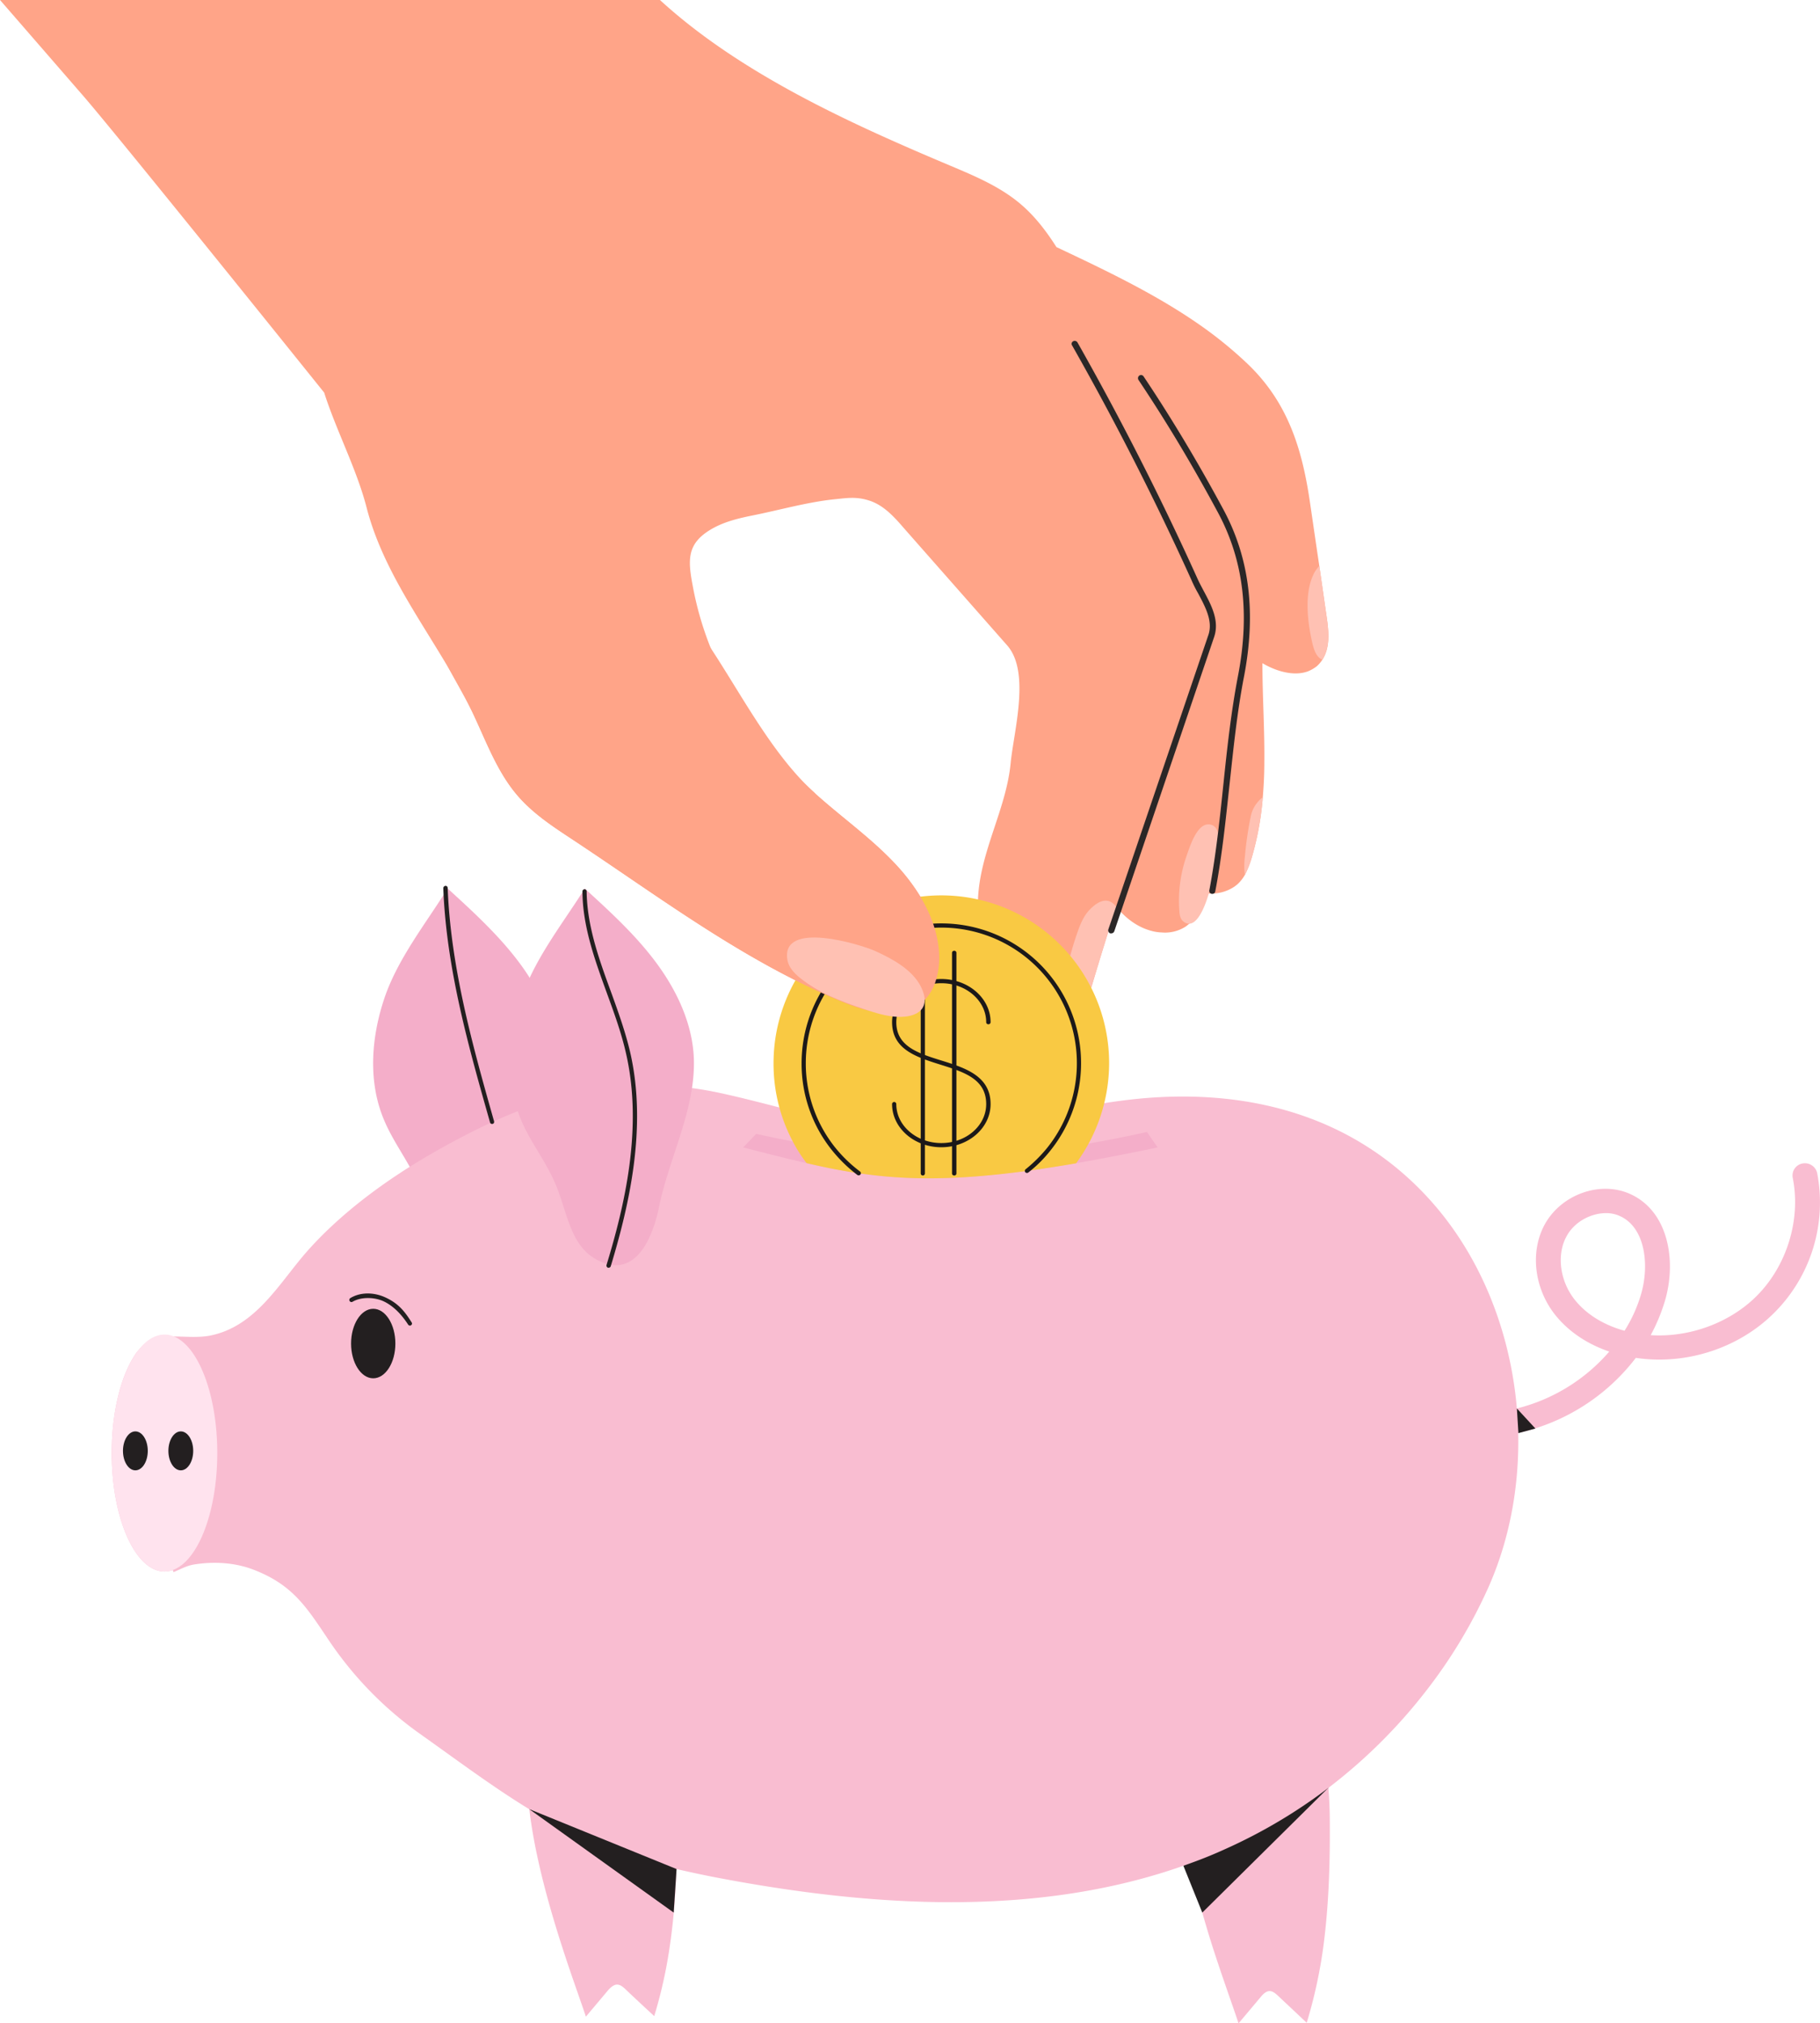 <svg xmlns="http://www.w3.org/2000/svg" width="953.4" height="1059.6" viewBox="0 0 953.372 1059.6" style=""><g><g data-name="Layer 2"><path d="M692.7 345.5a17.5 17.5 0 0 1-2.8 3.3 18.6 18.6 0 0 1-5.1 2.9c-7.3 2.5-16.4-.2-23.5-4.4 0 17.5 1.2 34.8 1 52 0 6.1-.3 12.1-.8 18.2a156.3 156.3 0 0 1-5.7 31.3 51 51 0 0 1-3.7 9.4 20.5 20.5 0 0 1-3.9 4.9l-1.4 1.1a21.6 21.6 0 0 1-13.6 3.7h-1.1l-1.6 3.9c-1.9 4.3-4.1 8.8-7.6 12l-1.6 1.3a20 20 0 0 1-12.9 3.2 19.7 19.7 0 0 1-3.5-.4c-7.5-1.5-14-5.9-19-11.7l-1.2-1.4c-4.4 13.8-8.7 27.7-12.8 41.5l-.3.8c-1.3 4.5-2.8 9-6 12.4L564 531a13.4 13.4 0 0 1-2.8 1.8 17.8 17.8 0 0 1-3.6 1.4 22.9 22.9 0 0 1-13.7-.7c-7.3-2.7-13.1-8.5-17.6-14.9a77 77 0 0 1-14-47v-.6c1-25 14.8-47.2 17.1-71.3 1.6-16.6 10.5-47.7-1.8-61.7l-54.1-61.4c-5-5.8-10.4-11.8-17.7-14.3s-12.6-1.4-19-.8c-14.1 1.5-28.4 5.6-42.4 8.4-7 1.4-14.2 3.1-20.5 6.5-14.6 7.9-13.6 16.9-10.9 31.1a169.8 169.8 0 0 0 9.3 31.9c11.5 28.9 30.7 54.2 54.1 75.5l1.1 1.1c13.4 12 28.2 22.5 40.6 35.5a106 106 0 0 1 14 18 81.5 81.5 0 0 1 7.1 15.3 60 60 0 0 1 2.7 13.9 50.4 50.4 0 0 1 0 5.5v.8a.9.9 0 0 1-.1.5v.5c0 .2-.1.5-.1.7a27 27 0 0 1-.4 2.8c0 .2-.1.4-.1.6a6.4 6.4 0 0 1-.2.7c0 .2 0 .3-.1.4a1.4 1.4 0 0 1-.2.7 2.9 2.9 0 0 1-.2.9c-.1.2-.1.5-.2.7l-.2.5a.1.1 0 0 1-.1.1 3.6 3.6 0 0 1-.4 1.1 11.9 11.9 0 0 1-.8 2l-.3.6-.3.6c-.4.7-.9 1.4-1.4 2.1a.5.5 0 0 1-.2.4l-.3.4-.3.4-.5.6-1.1 1.3-1 1a23.2 23.2 0 0 1-14.4 6 46 46 0 0 1-13.7-1.4 109.3 109.3 0 0 1-17.8-6.2l-6.6-2.9-14.3-6.8c-41.5-20.9-78.2-48.3-117.2-74-10.1-6.7-20.2-13.4-28.1-22.5-11.1-12.8-16.8-29.2-24.1-44.4l-.4-.8c-3.2-6.6-6.7-13-10.4-19.3-16.5-28.3-36.3-55-44.4-86.6-5.2-20.1-15.9-40.3-22.2-60.1 0 0-109.8-136.7-127-156.3L0 0h345.7c42.1 38.6 99.9 64.7 149.8 85.8 14.2 6 28.7 11.8 40.2 22 6.7 5.9 12.5 13.4 17.7 21.6 26.5 12.5 53.4 25.3 77 42.1a212.6 212.6 0 0 1 23.7 19.6c21 20.4 28.2 44.9 32.2 72.6l3.6 24.6 1.2 8.1c1.3 8.8 2.5 17.5 3.8 26.3s1.8 16.5-2.2 22.8z" fill="#ffa488"></path><path d="M458.6 498.1c-7.6-3.5-50-16.5-46.1 4.8.7 3.7 3.4 6.6 6.3 9 10.1 8.2 21.9 12.5 34 16.6 5.6 1.9 11.2 3.7 17.1 4 11 .5 18-4.6 12.6-15.6-4.5-9.1-15.1-14.8-23.9-18.8z" fill="#ffc1b3"></path><path d="M564 531.1a10.4 10.4 0 0 1-5-5.7 22.4 22.4 0 0 1-.9-9.3c.6-9.6 3.2-19 6.4-28.1 1.5-4.3 3.3-8.6 6.5-11.8 6.3-6.4 10.8-5.3 13.7-1.3-4.4 13.8-8.7 27.7-12.8 41.5-1.4 4.7-2.9 9.6-6.3 13.2a11.4 11.4 0 0 1-1.6 1.5z" fill="#ffc1b3"></path><path d="M617.8 477.3c.1 1.8.5 3.9 1.9 5.1 8.1 6.9 13.9-14.9 14.7-19.3s9.2-29.4-.4-31.3c-7-1.4-10.9 12.2-12.6 16.9a71.2 71.2 0 0 0-3.6 28.6z" fill="#ffc1b3"></path><path d="M635 468.1h-.3a1.6 1.6 0 0 1-1.2-1.9c3.5-18.6 5.5-37.6 7.4-55.9s4-37.6 7.6-56.3c6.3-32.7 2.9-60.7-10.5-85.6s-26.7-47.1-41.6-69.4a1.7 1.7 0 0 1 .4-2.3 1.6 1.6 0 0 1 2.3.5c15 22.4 29 45.9 41.8 69.7 13.7 25.5 17.2 54.2 10.7 87.7-3.6 18.6-5.5 37.6-7.5 56s-3.9 37.5-7.5 56.2a1.5 1.5 0 0 1-1.6 1.3z" fill="#2b2727"></path><path d="M582.1 488.8h-.5a1.7 1.7 0 0 1-1-2.1L633 332.5c2.4-7.1-1.4-14.3-5.4-21.8a65.3 65.3 0 0 1-3.5-7c-18.9-41.7-39.9-83-62.5-122.8a1.5 1.5 0 0 1 .6-2.2 1.7 1.7 0 0 1 2.2.6c22.6 39.9 43.7 81.3 62.6 123.1 1 2.3 2.2 4.5 3.4 6.8 4.2 7.8 8.5 15.9 5.6 24.4l-52.3 154.1a1.7 1.7 0 0 1-1.6 1.1z" fill="#2b2727"></path><path d="M652.1 458.2a37 37 0 0 1 0-9.4 182.8 182.8 0 0 1 3-20.8 16.8 16.8 0 0 1 6.4-10.5 156.3 156.3 0 0 1-5.7 31.3 51 51 0 0 1-3.7 9.4z" fill="#ffc1b3"></path><path d="M692.7 345.5l-.4-.2c-2.7-1.4-3.8-4.6-4.6-7.5-2.6-10.7-4.6-25.8 0-36.2a16.1 16.1 0 0 1 3.4-5.2c1.3 8.8 2.5 17.5 3.8 26.3s1.8 16.5-2.2 22.8z" fill="#ffc1b3"></path><g><path d="M696.6 956.6c.1 20.5-.6 41.1-3.2 61.4a253.2 253.2 0 0 1-8.9 41.3l-15.1-14.2c-1.3-1.2-2.7-2.4-4.4-2.4s-3.4 1.6-4.6 3.1l-11.6 13.8c-3-9.1-8.5-24.1-14.1-41.6-3.8-12.1-7.6-25.5-10.7-38.9-8.8-39.3-11-79.4 13.8-92.7 16.5-8.9 38.2 1.2 48 16.8 6.8 10.9 9.3 23.5 10.3 36.3.4 5.7.5 11.4.5 17.1z" fill="#f9bdd1"></path><path fill="#231f20" d="M629.8 1001.6l66.3-65.6-84.9 19.5 18.6 46.1z"></path><path d="M267.3 650.2a65.5 65.5 0 0 0 6-17.6c5-24.9 18.2-49.5 18.4-75.1.2-18.5-7.5-36.5-18.4-51.6s-24.9-27.9-38.8-40.6c-11.6 18.5-26.3 37-33.2 57.6s-8.6 43.7-.1 63.7c5.1 12.2 13.7 22.8 18.6 35s7.4 29.9 19.8 37.4 22.3 1.3 27.7-8.8z" fill="#f4aec9"></path><path d="M779.4 831.9a263.5 263.5 0 0 1-30.6 51.3 277.9 277.9 0 0 1-52.7 52.9 273.9 273.9 0 0 1-54.2 32.2c-5.9 2.7-11.8 5.1-17.9 7.3-78.7 29.1-167.8 23.3-251 7.2-11-2.2-21.7-4.6-32.3-7.4C292.8 962.7 259.5 936 220 908a189.5 189.5 0 0 1-47.7-48.9c-11.4-16.9-18.5-28.8-38.8-36.8-9.9-4-21.3-4.7-31.8-3-4.3.7-7.5 2.7-10.8 4l-.4-1.1a13.1 13.1 0 0 1-4.3.8c-15.3 0-27.7-27.8-27.7-62.1 0-21.1 4.7-39.8 11.9-50.9l.5-.8c5.6-8.1 12.6-9.3 20.2-9.3 6 0 12.3.7 18.6-.4 24.6-4.7 36.8-28.1 51.6-44.7 17.4-19.5 40.8-37 66.1-51.4 49.4-28.2 94.6-43.4 151.7-30.6 31.2 6.9 61.9 17.5 93.8 18.9 41.6 1.8 82-12.2 123.4-16.3 59.8-5.8 116 10 155.6 56.2 45.8 53.6 56.1 136.7 27.5 200.3z" fill="#f9bdd1"></path><ellipse cx="195.5" cy="703.6" rx="11.6" ry="18.2" fill="#231f20"></ellipse><path d="M951.9 614.3a6.6 6.6 0 0 0-7.7-5 6.4 6.4 0 0 0-5.1 7.5c4.4 21.9-3.1 46.3-19.2 62.2-14.1 13.9-35.1 21.5-55.2 20.2a94.7 94.7 0 0 0 7.5-18.1c6.1-20.8 1.8-46.6-18-55.7-15.7-7.3-36.3 0-45 15.8-7.6 13.9-5.7 32.5 4.7 46.4 6.9 9.1 17 16.1 29.1 20.2a94 94 0 0 1-48.4 29.8l-4.5 1a80.8 80.8 0 0 1-19 1.4 6.5 6.5 0 0 0-6.8 6.1 6.4 6.4 0 0 0 6.2 6.6h4.1a93.1 93.1 0 0 0 17.4-1.6l3.3-.7h.1a73.4 73.4 0 0 0 8.9-2.4 106.6 106.6 0 0 0 52.6-36.9c26.1 3.9 53.6-4.9 72.2-23.3a81.6 81.6 0 0 0 22.8-73.5zm-92.2 63.3a76.2 76.2 0 0 1-8.7 19.3c-11.3-3.1-20.6-9-26.6-16.9-7.4-9.8-9-23.3-3.7-32.7 4-7.4 12.6-12 20.6-12a17 17 0 0 1 7.4 1.6c13.1 6 15.4 25.4 11 40.7z" fill="#f9bdd1"></path><path d="M113.8 760.9c0 31-10.1 56.6-23.3 61.3a13.1 13.1 0 0 1-4.3.8c-15.3 0-27.7-27.8-27.7-62.1 0-21.1 4.7-39.7 11.9-50.9 4.5-7 9.9-11.1 15.8-11.1a12.1 12.1 0 0 1 3.8.6c13.4 4.2 23.8 30.1 23.8 61.4z" fill="#ffe3ee"></path><ellipse cx="94.7" cy="759.8" rx="6.5" ry="10.2" fill="#231f20"></ellipse><ellipse cx="70.9" cy="759.8" rx="6.5" ry="10.2" fill="#231f20"></ellipse><path d="M354.7 953.1c.1 9.5-.1 19.1-.5 28.7a340.2 340.2 0 0 1-3.6 39.1 244.7 244.7 0 0 1-7.9 34.9c-5.1-4.7-10.2-9.4-15.2-14.2-1.2-1.1-2.6-2.3-4.3-2.3s-3.5 1.6-4.7 3l-11.6 13.8c-2.6-7.9-7.2-20.4-12-35.2-6.6-20.3-13.6-44.8-16.9-67.8-4.5-31.2-2-59.4 18-70.2 16.4-8.8 38.2 1.2 48 16.8s10.7 35 10.7 53.4z" fill="#f9bdd1"></path><path d="M363.5 557.5c-.2 25.6-13.4 50.2-18.4 75.1a69.2 69.2 0 0 1-6 17.6c-4.3 8.1-10.8 14-20.1 12a28.2 28.2 0 0 1-7.6-3.2c-12.5-7.5-14.4-24-19.8-37.4s-13.5-22.8-18.6-35c-8.5-20-6.8-43.1.1-63.7s21.1-38.5 32.6-56.6l.6-1c13.9 12.7 27.8 25.4 38.7 40.6s18.7 33.1 18.5 51.6z" fill="#f4aec9"></path><path d="M389.3 600.9c67.2 17.1 95.1 25.6 217.1 0l-5.6-8.1c-91.5 20.5-150.1 13.1-204.7 1z" fill="#f4aec9"></path><path d="M318.8 663.9h-.3a1.2 1.2 0 0 1-.8-1.4c9.5-31.1 19.1-71.7 10.3-110.5-2.4-10.8-6.3-21.5-10.1-31.9-6.2-17.1-12.7-34.8-12.8-53.2a1.1 1.1 0 0 1 1.1-1.2 1.1 1.1 0 0 1 1.1 1.1c.2 18.1 6.5 35.6 12.7 52.5 3.8 10.5 7.7 21.3 10.2 32.2 8.9 39.3-.8 80.3-10.3 111.7a1.2 1.2 0 0 1-1.1.7z" fill="#231f20"></path><path d="M257.7 588.6a1 1 0 0 1-1-.8c-11.3-39.7-22.9-80.7-24.5-122.7a1.3 1.3 0 0 1 1.1-1.2 1.1 1.1 0 0 1 1.2 1.1c1.6 41.7 13.1 82.7 24.3 122.2a1.1 1.1 0 0 1-.8 1.4z" fill="#231f20"></path><path d="M214.7 694.2a1.1 1.1 0 0 1-.9-.5c-3.7-5.7-7.9-9.8-12.6-12.1s-11.9-2.6-16.5.1a1.1 1.1 0 1 1-1.2-1.9c5.3-3.2 12.4-3.2 18.7-.2s9.6 6.8 13.4 12.9a1 1 0 0 1-.3 1.5.7.7 0 0 1-.6.2z" fill="#231f20"></path><path fill="#231f20" d="M277.2 947.4l75.7 54.2 1.5-22.8-77.2-31.4z"></path><path fill="#231f20" d="M795.4 750.5l-.8-12.9 9.7 10.5-8.9 2.4z"></path></g><g><path d="M581 556.8a88.8 88.8 0 0 1-17.3 52.4c-9.2 1.6-17.7 2.9-25.7 4-38.1 5.1-63.7 4.8-88.2 1.2-9.1-1.3-18-3.1-27.3-5.3a77.4 77.4 0 0 1-7.2-11.3 87 87 0 0 1-10.1-41 87.9 87.9 0 1 1 175.8 0z" fill="#f9c943"></path><path d="M449.8 615.5a1 1 0 0 1-.7-.2 76.7 76.7 0 0 1-13.5-13.2 72.3 72.3 0 0 1-15.7-45.3 73.2 73.2 0 1 1 130.2 45.9 67.7 67.7 0 0 1-11.4 11.3 1.2 1.2 0 0 1-1.6-.1 1.1 1.1 0 0 1 .2-1.6 77 77 0 0 0 11.1-11 71 71 0 1 0-126.3-44.5 70.5 70.5 0 0 0 15.2 43.9 72.7 72.7 0 0 0 13.2 12.8 1.1 1.1 0 0 1 .2 1.6 1.1 1.1 0 0 1-.9.4z" fill="#1c1919"></path><g fill="#1c1919"><path d="M493.1 600.8c-14.2 0-25.8-10.1-25.8-22.6a1.1 1.1 0 1 1 2.2 0c0 11.3 10.6 20.4 23.6 20.4s23.5-9.1 23.5-20.4c0-13.2-11.7-16.8-24.1-20.7s-25.2-7.9-25.2-22.2c0-12.5 11.6-22.6 25.8-22.6s25.8 10.1 25.8 22.6a1.1 1.1 0 0 1-1.1 1.1 1.1 1.1 0 0 1-1.2-1.1c0-11.2-10.5-20.4-23.5-20.4s-23.6 9.2-23.6 20.4c0 12.7 11.5 16.3 23.7 20.1s25.7 8 25.7 22.8c0 12.5-11.6 22.6-25.8 22.6z"></path><path d="M499.8 615.6a1.1 1.1 0 0 1-1.1-1.1V499a1.1 1.1 0 0 1 1.1-1.1 1.1 1.1 0 0 1 1.2 1.1v115.5a1.1 1.1 0 0 1-1.2 1.1z"></path><path d="M483.4 615.6a1.1 1.1 0 0 1-1.1-1.1V499a1.1 1.1 0 1 1 2.2 0v115.5a1.1 1.1 0 0 1-1.1 1.1z"></path></g></g><g><path d="M490 514.2a25.2 25.2 0 0 1-4.5 8.2c-12 14.6-33.5 6.9-48 .7-50.4-21.6-92.7-53.8-138.1-83.8-10.1-6.6-20.2-13.3-28.1-22.4-11.1-12.8-16.8-29.2-24.1-44.4-12.9-26.7-37.2-53.6-7.3-79.7 13.1-11.4 31.5-15.2 48.8-13.8 75.8 6.3 90.3 93.3 138.8 137 13.4 12 28.2 22.5 40.6 35.5s22.6 29.3 23.8 47.2a40.6 40.6 0 0 1-1.9 15.5z" fill="#ffa488"></path><path d="M458.6 498.1c-7.6-3.5-50-16.5-46.1 4.8.7 3.7 3.4 6.6 6.3 9 10.1 8.2 21.9 12.5 34 16.6 5.6 1.9 11.2 3.7 17.1 4 11 .5 18-4.6 12.6-15.6-4.5-9.1-15.1-14.8-23.9-18.8z" fill="#ffc1b3"></path></g></g></g></svg>